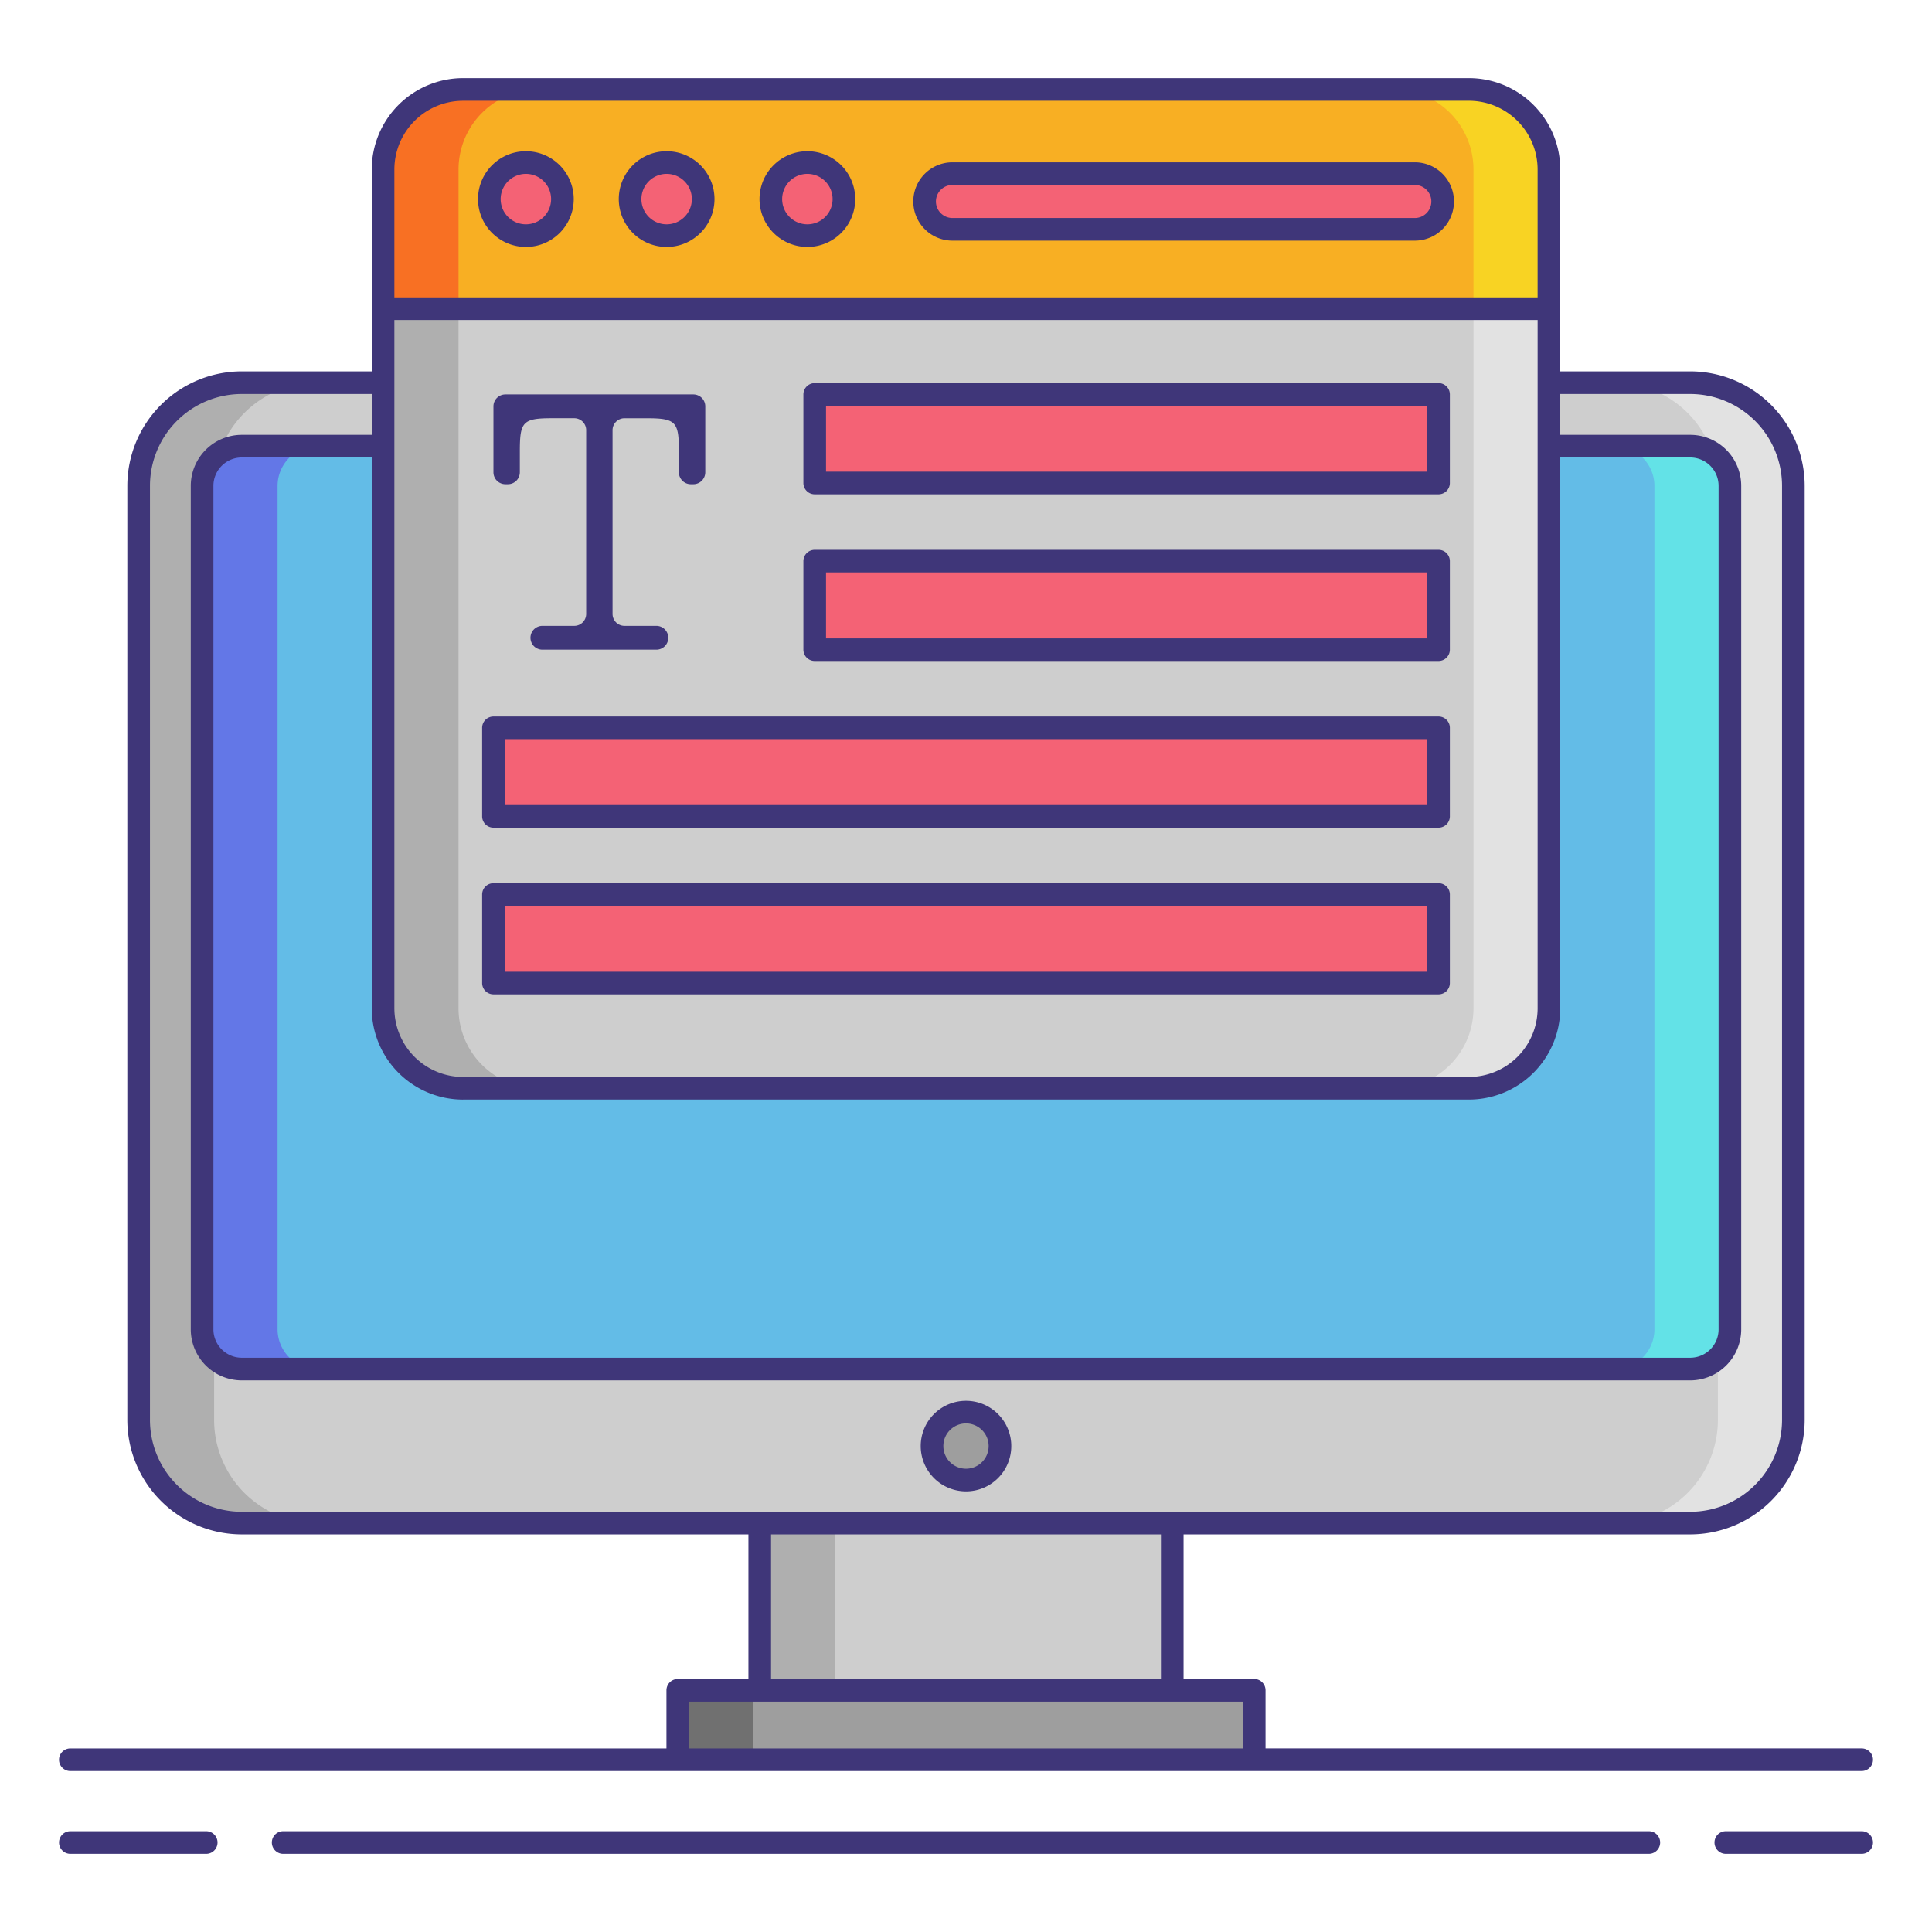<svg xmlns="http://www.w3.org/2000/svg" viewBox="0 0 256 256"><title>icons_</title><rect x="18.37" y="50.711" width="219.26" height="151.106" rx="13.665" ry="13.665" fill="#cecece"/><path d="M28.37,188.153V64.376A13.681,13.681,0,0,1,42.035,50.711h-10A13.681,13.681,0,0,0,18.37,64.376V188.153a13.681,13.681,0,0,0,13.665,13.665h10A13.681,13.681,0,0,1,28.37,188.153Z" fill="#afafaf"/><path d="M227.63,188.153V64.376a13.681,13.681,0,0,0-13.665-13.665h10A13.681,13.681,0,0,1,237.63,64.376V188.153a13.681,13.681,0,0,1-13.665,13.665h-10A13.681,13.681,0,0,0,227.63,188.153Z" fill="#e2e2e2"/><rect x="26.779" y="59.12" width="202.442" height="122.288" rx="5.256" ry="5.256" fill="#63bce7"/><path d="M36.779,176.153V64.376a5.271,5.271,0,0,1,5.256-5.256h-10a5.271,5.271,0,0,0-5.256,5.256V176.153a5.271,5.271,0,0,0,5.256,5.256h10A5.271,5.271,0,0,1,36.779,176.153Z" fill="#6377e7"/><path d="M219.221,176.153V64.376a5.271,5.271,0,0,0-5.256-5.256h10a5.271,5.271,0,0,1,5.256,5.256V176.153a5.271,5.271,0,0,1-5.256,5.256h-10A5.271,5.271,0,0,0,219.221,176.153Z" fill="#63e2e7"/><rect x="89.809" y="223.975" width="76.383" height="9.197" fill="#9e9e9e"/><rect x="89.809" y="223.975" width="10" height="9.197" fill="#707070"/><rect x="100.67" y="201.817" width="54.659" height="22.158" fill="#cecece"/><rect x="100.67" y="201.817" width="10" height="22.158" fill="#afafaf"/><circle cx="128" cy="191.613" r="4.5" fill="#9e9e9e"/><rect x="50.757" y="11.854" width="154.485" height="132.343" rx="10.6" ry="10.6" fill="#cecece"/><path d="M60.757,133.6V22.454a10.6,10.6,0,0,1,10.6-10.6h-10a10.6,10.6,0,0,0-10.6,10.6V133.6a10.6,10.6,0,0,0,10.6,10.6h10A10.6,10.6,0,0,1,60.757,133.6Z" fill="#afafaf"/><path d="M195.243,133.6V22.454a10.6,10.6,0,0,0-10.6-10.6h10a10.6,10.6,0,0,1,10.6,10.6V133.6a10.6,10.6,0,0,1-10.6,10.6h-10A10.6,10.6,0,0,0,195.243,133.6Z" fill="#e2e2e2"/><path d="M205.242,22.456a10.6,10.6,0,0,0-10.6-10.6H61.359a10.6,10.6,0,0,0-10.6,10.6V40.905H205.242Z" fill="#f8af23"/><path d="M71.359,11.854h-10a10.6,10.6,0,0,0-10.6,10.6V40.905h10V22.456A10.6,10.6,0,0,1,71.359,11.854Z" fill="#f87023"/><path d="M184.641,11.854h10a10.6,10.6,0,0,1,10.6,10.6V40.905h-10V22.456A10.6,10.6,0,0,0,184.641,11.854Z" fill="#f8d323"/><circle cx="69.682" cy="26.38" r="4.842" fill="#f46275"/><circle cx="88.332" cy="26.38" r="4.842" fill="#f46275"/><circle cx="106.981" cy="26.38" r="4.842" fill="#f46275"/><rect x="122.517" y="23.008" width="68.643" height="7.378" rx="3.689" ry="3.689" fill="#f46275"/><path d="M70.29,84.508h0a1.579,1.579,0,0,1,1.579-1.579h4.224a1.579,1.579,0,0,0,1.579-1.579V57a1.579,1.579,0,0,0-1.579-1.579H73.108c-3.889,0-4.227.507-4.227,4.452v2.705A1.579,1.579,0,0,1,67.3,64.161h-.337a1.579,1.579,0,0,1-1.579-1.579V53.847a1.579,1.579,0,0,1,1.579-1.579h24.91a1.579,1.579,0,0,1,1.579,1.579v8.736a1.579,1.579,0,0,1-1.579,1.579h-.337a1.579,1.579,0,0,1-1.579-1.579V59.877c0-3.944-.337-4.452-4.227-4.452H82.745A1.579,1.579,0,0,0,81.166,57V81.35a1.579,1.579,0,0,0,1.579,1.579h4.227a1.579,1.579,0,0,1,1.579,1.579h0a1.579,1.579,0,0,1-1.579,1.579h-15.1A1.579,1.579,0,0,1,70.29,84.508Z" fill="#3f3679"/><rect x="107.954" y="52.268" width="82.66" height="11.732" fill="#f46275"/><rect x="107.954" y="74.354" width="82.66" height="11.732" fill="#f46275"/><rect x="65.386" y="96.441" width="125.228" height="11.732" fill="#f46275"/><rect x="65.386" y="118.527" width="125.228" height="11.732" fill="#f46275"/><path d="M128,197.613a6,6,0,1,0-6-6A6.007,6.007,0,0,0,128,197.613Zm0-9a3,3,0,1,1-3,3A3,3,0,0,1,128,188.613Z" fill="#3f3679"/><path d="M27.323,242.646h-18a1.5,1.5,0,1,0,0,3h18a1.5,1.5,0,1,0,0-3Z" fill="#3f3679"/><path d="M246.68,242.646h-18a1.5,1.5,0,0,0,0,3h18a1.5,1.5,0,0,0,0-3Z" fill="#3f3679"/><path d="M218.479,242.646H37.521a1.5,1.5,0,0,0,0,3H218.479a1.5,1.5,0,0,0,0-3Z" fill="#3f3679"/><path d="M9.32,234.673H246.68a1.5,1.5,0,0,0,0-3H167.691v-7.7a1.5,1.5,0,0,0-1.5-1.5H156.83V203.317h67.136a15.182,15.182,0,0,0,15.165-15.165V64.376a15.182,15.182,0,0,0-15.165-15.165H206.743V22.454a12.114,12.114,0,0,0-12.1-12.1H61.357a12.114,12.114,0,0,0-12.1,12.1V49.211H32.035A15.182,15.182,0,0,0,16.87,64.376V188.152a15.182,15.182,0,0,0,15.165,15.165H99.17v19.158H89.809a1.5,1.5,0,0,0-1.5,1.5v7.7H9.32a1.5,1.5,0,1,0,0,3ZM52.257,42.405H203.743V133.6a9.111,9.111,0,0,1-9.1,9.1H61.357a9.111,9.111,0,0,1-9.1-9.1Zm9.1,103.292H194.643a12.114,12.114,0,0,0,12.1-12.1V60.62h17.223a3.76,3.76,0,0,1,3.756,3.756V176.152a3.76,3.76,0,0,1-3.756,3.756H32.035a3.76,3.76,0,0,1-3.756-3.756V64.376a3.76,3.76,0,0,1,3.756-3.756H49.257V133.6A12.114,12.114,0,0,0,61.357,145.7ZM194.641,13.354a9.112,9.112,0,0,1,9.1,9.1V39.405H52.257V22.456a9.112,9.112,0,0,1,9.1-9.1ZM19.87,188.152V64.376A12.178,12.178,0,0,1,32.035,52.211H49.257V57.62H32.035a6.764,6.764,0,0,0-6.756,6.756V176.152a6.764,6.764,0,0,0,6.756,6.756H223.965a6.764,6.764,0,0,0,6.756-6.756V64.376a6.764,6.764,0,0,0-6.756-6.756H206.743V52.211h17.223A12.178,12.178,0,0,1,236.13,64.376V188.152a12.179,12.179,0,0,1-12.165,12.165H32.035A12.179,12.179,0,0,1,19.87,188.152Zm82.3,15.165H153.83v19.158H102.17ZM91.309,225.476h73.383v6.2H91.309Z" fill="#3f3679"/><path d="M69.682,32.722A6.342,6.342,0,1,0,63.34,26.38,6.349,6.349,0,0,0,69.682,32.722Zm0-9.684A3.342,3.342,0,1,1,66.34,26.38,3.345,3.345,0,0,1,69.682,23.038Z" fill="#3f3679"/><path d="M88.332,32.722A6.342,6.342,0,1,0,81.99,26.38,6.349,6.349,0,0,0,88.332,32.722Zm0-9.684A3.342,3.342,0,1,1,84.99,26.38,3.345,3.345,0,0,1,88.332,23.038Z" fill="#3f3679"/><path d="M106.981,32.722a6.342,6.342,0,1,0-6.342-6.342A6.349,6.349,0,0,0,106.981,32.722Zm0-9.684a3.342,3.342,0,1,1-3.342,3.342A3.345,3.345,0,0,1,106.981,23.038Z" fill="#3f3679"/><path d="M126.206,31.886h61.265a5.189,5.189,0,1,0,0-10.378H126.206a5.189,5.189,0,1,0,0,10.378Zm0-7.378h61.265a2.189,2.189,0,1,1,0,4.378H126.206a2.189,2.189,0,1,1,0-4.378Z" fill="#3f3679"/><path d="M107.954,65.5h82.66a1.5,1.5,0,0,0,1.5-1.5V52.268a1.5,1.5,0,0,0-1.5-1.5h-82.66a1.5,1.5,0,0,0-1.5,1.5V64A1.5,1.5,0,0,0,107.954,65.5Zm1.5-11.732h79.66V62.5h-79.66Z" fill="#3f3679"/><path d="M107.954,87.586h82.66a1.5,1.5,0,0,0,1.5-1.5V74.354a1.5,1.5,0,0,0-1.5-1.5h-82.66a1.5,1.5,0,0,0-1.5,1.5V86.086A1.5,1.5,0,0,0,107.954,87.586Zm1.5-11.732h79.66v8.732h-79.66Z" fill="#3f3679"/><path d="M65.386,109.672H190.614a1.5,1.5,0,0,0,1.5-1.5V96.44a1.5,1.5,0,0,0-1.5-1.5H65.386a1.5,1.5,0,0,0-1.5,1.5v11.732A1.5,1.5,0,0,0,65.386,109.672Zm1.5-11.732H189.114v8.732H66.886Z" fill="#3f3679"/><path d="M65.386,131.759H190.614a1.5,1.5,0,0,0,1.5-1.5V118.527a1.5,1.5,0,0,0-1.5-1.5H65.386a1.5,1.5,0,0,0-1.5,1.5v11.732A1.5,1.5,0,0,0,65.386,131.759Zm1.5-11.732H189.114v8.732H66.886Z" fill="#3f3679"/></svg>